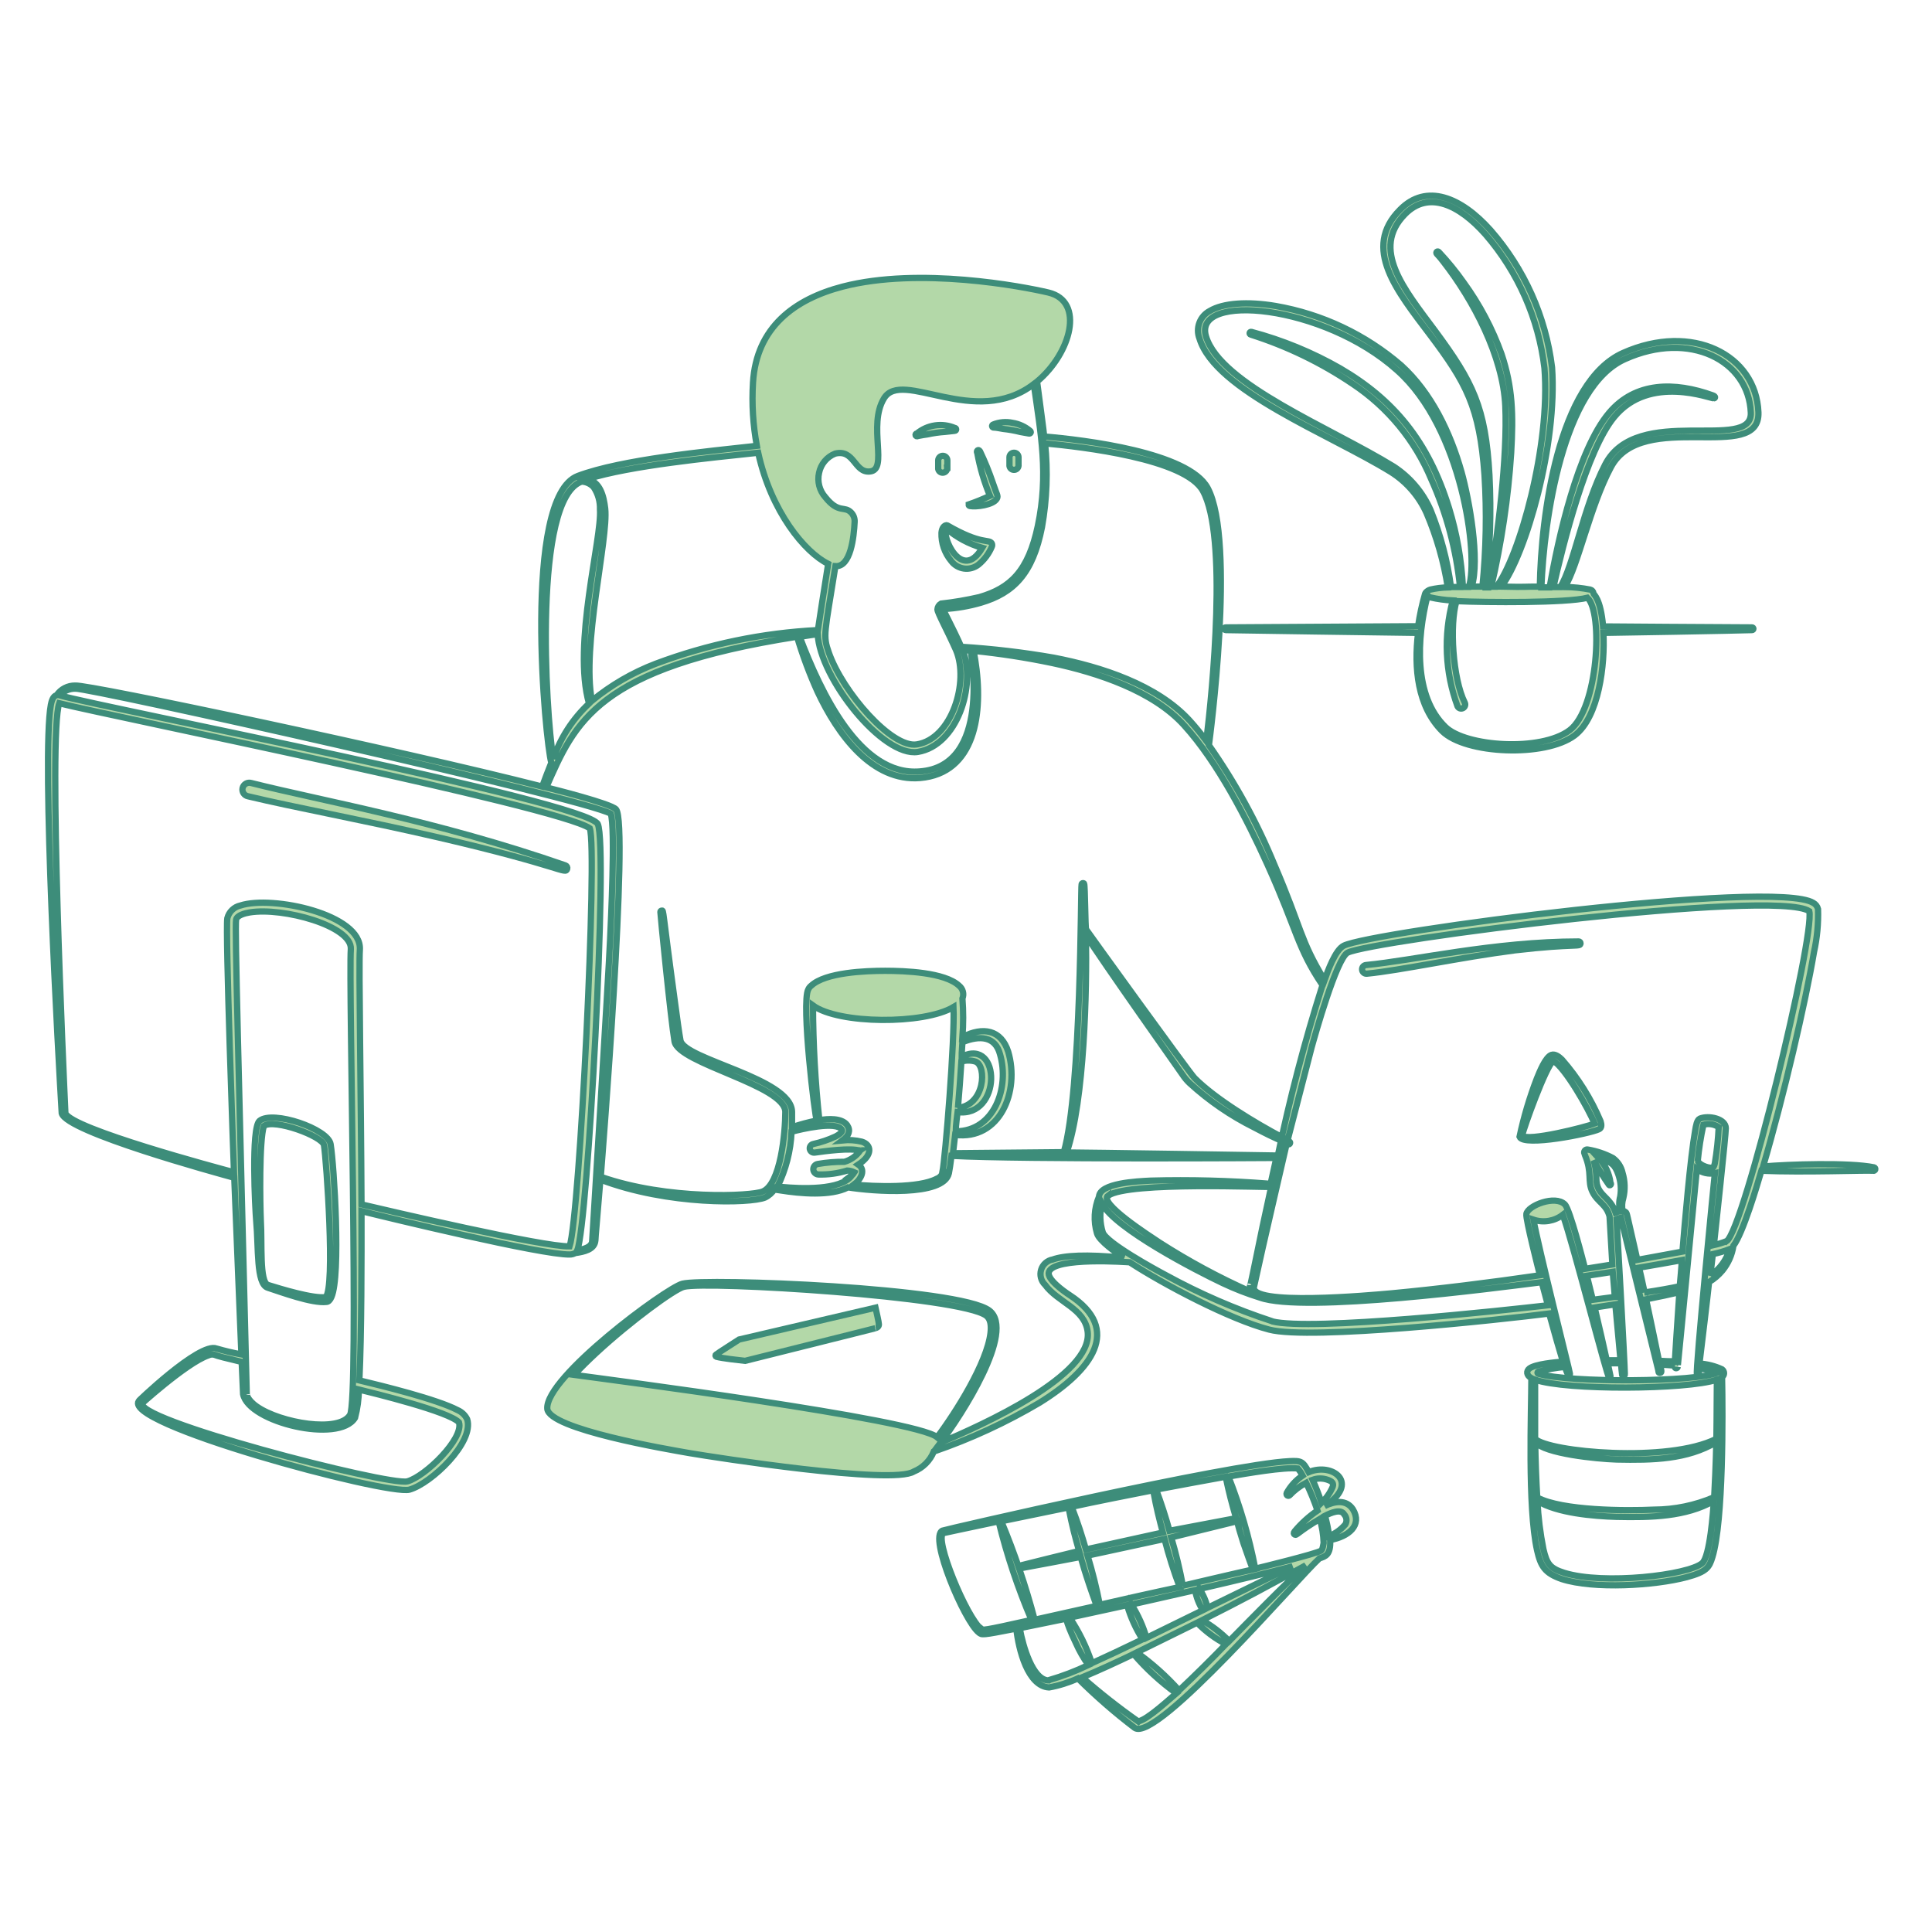 <svg width="154" height="154" viewBox="0 0 154 154" fill="none" xmlns="http://www.w3.org/2000/svg">
<path d="M110.866 37.622C112.111 38.406 113.097 39.539 113.702 40.88C114.515 42.782 115.086 44.777 115.404 46.821C114.934 46.833 114.467 46.892 114.009 46.997C113.955 46.997 113.649 47.158 113.595 47.327C113.35 48.176 113.163 49.042 113.036 49.917L97.705 50.01C97.528 50.01 97.551 50.217 97.705 50.224C97.705 50.224 111.702 50.439 113.036 50.446C112.698 53.237 112.982 56.303 114.96 58.281C116.822 60.12 123.154 60.381 125.507 58.626C127.462 57.161 127.945 52.93 127.807 50.446C128.267 50.446 138.631 50.263 139.658 50.224C139.686 50.224 139.714 50.213 139.734 50.193C139.754 50.173 139.765 50.145 139.765 50.117C139.765 50.088 139.754 50.061 139.734 50.041C139.714 50.021 139.686 50.01 139.658 50.01C137.91 50.01 127.784 49.933 127.784 49.933C127.577 47.633 127.017 47.403 127.017 47.296C127.011 47.225 126.983 47.158 126.936 47.104C126.889 47.05 126.826 47.013 126.757 46.997C126.09 46.867 125.413 46.797 124.733 46.79C125.806 45.065 126.726 40.374 128.413 37.231C130.912 32.547 140.317 37.009 140.164 32.869C139.98 28.27 134.875 25.687 129.394 28.125C124.189 30.424 122.832 41.156 122.74 46.759C121.169 46.759 121.928 46.805 119.674 46.759C121.644 44.138 124.151 35.399 123.714 29.29C123.213 25.235 121.507 21.424 118.815 18.351C116.454 15.706 113.687 14.587 111.602 16.711C108.536 19.777 111.357 23.203 113.978 26.676C116.861 30.509 117.941 32.417 118.332 37.875C118.516 40.836 118.459 43.807 118.164 46.759H117.313C117.972 44.605 117.121 39.86 116.5 37.63C115.611 34.479 114.093 31.306 111.686 29.121C108.843 26.666 105.385 25.031 101.683 24.391C99.422 24.008 97.49 24.154 96.44 24.782C96.054 24.983 95.755 25.32 95.603 25.727C95.45 26.135 95.453 26.585 95.612 26.99C96.884 31.152 105.884 34.556 110.866 37.622ZM129.547 28.615C134.675 26.315 139.397 28.73 139.558 32.9C139.681 36.097 130.459 32.134 127.945 37.032C126.197 40.42 125.423 45.157 124.365 46.798H123.821C124.587 43.417 126.466 35.897 128.673 33.237C131.494 29.796 136.408 31.804 136.622 31.75C136.707 31.75 136.791 31.612 136.538 31.52C133.472 30.409 130.352 30.432 128.267 32.9C125.76 35.859 124.181 42.988 123.522 46.821H122.863C123.07 41.455 124.572 30.8 129.547 28.615ZM118.723 37.867C118.417 32.456 117.42 30.47 114.392 26.369C111.909 23.035 109.249 19.853 111.993 17.071C113.863 15.17 116.301 16.304 118.417 18.696C121.007 21.695 122.641 25.4 123.108 29.336C123.606 35.545 121.077 44.46 119.275 46.767H118.869C119.689 43.257 120.22 39.686 120.456 36.089C120.632 33.023 120.578 30.892 119.689 28.224C118.959 26.193 117.944 24.276 116.677 22.529C116.072 21.667 115.406 20.85 114.684 20.083C114.665 20.061 114.639 20.047 114.61 20.044C114.581 20.041 114.553 20.05 114.53 20.068C114.508 20.086 114.494 20.113 114.491 20.142C114.488 20.17 114.497 20.199 114.515 20.221C114.707 20.422 114.886 20.634 115.052 20.858C117.443 23.924 119.804 28.401 119.988 32.356C120.172 36.311 119.383 42.911 118.654 46.821H118.44C118.778 43.849 118.873 40.855 118.723 37.867ZM126.535 47.648C127.799 48.806 127.401 56.495 125.109 58.212C122.817 59.929 116.845 59.522 115.22 57.951C112.66 55.49 112.921 50.883 113.794 47.465C113.849 47.536 113.924 47.59 114.009 47.618C114.598 47.754 115.199 47.836 115.803 47.863C115.052 50.645 115.184 53.591 116.178 56.295C116.215 56.373 116.281 56.432 116.361 56.461C116.442 56.489 116.53 56.485 116.608 56.449C116.685 56.412 116.744 56.346 116.773 56.266C116.802 56.185 116.798 56.096 116.761 56.019C115.795 54.088 115.535 49.795 116.094 47.917C118.486 48.024 124.886 48.07 126.535 47.648ZM111.357 29.512C116.554 34.111 117.888 44.299 117.083 46.782H116.608C116.499 44.652 116.128 42.544 115.504 40.504C113.848 35.138 111.073 31.842 106.819 29.359C104.596 28.087 102.218 27.111 99.744 26.453C99.715 26.446 99.685 26.451 99.66 26.466C99.635 26.481 99.617 26.505 99.609 26.534C99.602 26.562 99.607 26.593 99.622 26.618C99.637 26.643 99.662 26.661 99.69 26.668C102.579 27.584 105.32 28.911 107.831 30.608C110.614 32.461 112.788 35.096 114.078 38.182C115.302 40.909 116.079 43.816 116.378 46.79H115.657C115.374 44.686 114.828 42.626 114.032 40.658C113.41 39.242 112.39 38.038 111.096 37.193C106.029 34.073 97.298 30.654 96.133 26.821C95.052 23.303 105.47 24.238 111.357 29.512ZM45.073 68.982C34.863 65.433 25.71 63.846 20.015 62.412C19.944 62.392 19.87 62.387 19.798 62.397C19.725 62.406 19.655 62.43 19.592 62.467C19.529 62.504 19.474 62.553 19.43 62.612C19.387 62.671 19.355 62.738 19.338 62.81C19.321 62.881 19.319 62.955 19.331 63.027C19.343 63.099 19.37 63.168 19.409 63.23C19.449 63.292 19.5 63.345 19.561 63.386C19.622 63.427 19.69 63.456 19.762 63.47C23.426 64.352 28.96 65.364 34.947 66.751C44.836 69.051 45.05 69.733 45.211 69.258C45.228 69.203 45.224 69.143 45.198 69.092C45.172 69.04 45.127 69.001 45.073 68.982ZM125.983 75.183C125.983 75.165 125.979 75.147 125.972 75.13C125.965 75.114 125.955 75.098 125.942 75.085C125.929 75.073 125.914 75.062 125.897 75.055C125.881 75.049 125.863 75.045 125.845 75.045C119.122 75.045 112.583 76.578 108.881 76.923C108.836 76.927 108.792 76.94 108.752 76.961C108.712 76.982 108.677 77.011 108.648 77.046C108.619 77.081 108.598 77.121 108.585 77.165C108.573 77.208 108.569 77.254 108.574 77.299C108.578 77.344 108.591 77.388 108.612 77.429C108.633 77.469 108.662 77.505 108.697 77.534C108.732 77.563 108.772 77.585 108.815 77.599C108.859 77.612 108.905 77.617 108.95 77.613C111.663 77.345 116.362 76.317 120.762 75.75C125.645 75.183 125.99 75.528 125.983 75.183ZM102.825 91.135C102.832 91.122 102.836 91.109 102.837 91.094C102.838 91.08 102.837 91.066 102.833 91.052C102.828 91.039 102.821 91.026 102.812 91.016C102.803 91.005 102.792 90.996 102.779 90.989L102.587 90.89L102.541 91.12C102.672 91.181 102.771 91.281 102.825 91.135Z" fill="#B3D8A8" stroke="#3D8D7A" stroke-width="0.5"/>
<path d="M149.385 93.051C147.415 92.645 142.548 92.806 140.539 92.982C142.195 87.325 143.905 79.951 144.594 75.888C144.844 74.764 144.952 73.613 144.916 72.462C144.891 72.358 144.845 72.261 144.78 72.177C144.716 72.092 144.634 72.022 144.541 71.971C141.475 70.047 109.348 74.271 107.11 75.382C106.443 75.712 105.845 77.375 105.577 78.126C103.592 74.861 103.799 74.087 101.583 68.928C100.203 65.568 98.452 62.372 96.363 59.4C96.417 58.993 98.54 43.133 96.263 38.895C94.73 36.058 86.429 35.062 83.232 34.793C83.232 34.625 82.834 31.727 82.665 30.416C85.363 28.163 86.498 24.016 83.569 23.318C81.492 22.828 73.29 21.264 67.181 22.843C63.348 23.839 60.282 26.078 60.021 30.508C59.918 32.191 60.021 33.88 60.328 35.537C56.364 35.974 49.542 36.626 46.062 37.936C41.586 39.623 43.471 59.208 43.946 60.795C43.686 61.439 43.441 62.09 43.218 62.696C32.065 59.852 7.098 54.547 5.987 54.647C5.697 54.644 5.411 54.712 5.155 54.845C4.898 54.979 4.678 55.174 4.515 55.414C4.216 55.483 4.109 55.904 4.055 56.18C3.289 60.258 4.676 84.612 4.921 88.743C5.328 90.23 17.14 93.457 18.673 93.879C18.75 95.895 19.156 105.906 19.241 107.961C18.574 107.839 17.913 107.683 17.263 107.493C15.898 106.933 10.671 112.023 11.13 111.602C9.13 113.38 30.9 119.229 32.64 118.738C34.38 118.248 37.822 114.959 37.239 113.127C37.078 112.801 36.806 112.543 36.473 112.399C34.825 111.533 30.463 110.467 28.646 110.03C28.822 106.32 28.822 100.234 28.815 96.539C30.969 97.076 43.195 100.034 45.403 99.996C45.561 99.998 45.717 99.959 45.855 99.881C46.56 99.781 47.388 99.605 47.457 98.885C47.457 98.67 47.633 96.8 47.856 94.025C53.26 96.087 59.814 95.933 60.979 95.458C61.293 95.307 61.559 95.07 61.746 94.776C61.799 94.845 61.822 94.83 62.229 94.891C63.762 95.136 66.215 95.366 67.594 94.646C69.549 94.96 75.214 95.412 75.636 93.519C75.689 93.266 75.766 92.752 75.843 92.131C81.515 92.438 101.66 92.3 101.737 92.3L101.269 94.408C101.257 94.391 101.241 94.377 101.222 94.367C101.204 94.358 101.183 94.353 101.162 94.354C101.162 94.308 101.162 94.293 101.162 94.354C98.023 94.107 94.873 94.025 91.725 94.109C90.606 94.163 87.655 94.301 87.601 95.389C87.21 96.314 87.153 97.347 87.441 98.31C87.609 98.915 89.035 99.897 89.564 100.257C86.567 99.958 84.819 100.073 83.914 100.395C83.699 100.432 83.499 100.529 83.335 100.673C83.171 100.818 83.051 101.005 82.988 101.214C82.924 101.423 82.92 101.646 82.975 101.857C83.03 102.068 83.143 102.26 83.301 102.411C84.328 103.821 86.467 104.297 86.697 106.144C87.134 109.647 78.227 113.61 74.976 114.998C76.609 112.851 80.986 106.098 78.863 104.465C76.502 102.648 56.257 101.851 54.395 102.326C53.084 102.664 43.448 109.785 43.624 112.292C43.747 113.924 53.229 115.526 54.992 115.833C56.978 116.17 71.144 118.378 72.838 117.297C73.197 117.152 73.523 116.936 73.797 116.662C74.071 116.388 74.287 116.062 74.432 115.703C77.368 114.694 80.193 113.389 82.864 111.809C87.08 109.195 89.441 105.96 85.271 103.239C84.773 102.917 83.408 101.936 83.608 101.384C84.037 100.165 89.962 100.617 90.047 100.617C92.799 102.411 98.065 105.178 101.169 105.983C104.45 106.849 119.781 105.17 123.484 104.703C123.905 106.236 124.312 107.662 124.58 108.536C124.005 108.582 122.364 108.727 121.905 109.087C121.652 109.287 121.659 109.624 122.066 109.854C122.066 112.422 121.751 120.103 122.518 123.568C122.809 124.863 123.146 125.4 124.488 125.867C127.025 126.687 131.9 126.396 134.453 125.714C136.04 125.285 136.247 124.947 136.5 124.104C137.374 121.237 137.328 112.775 137.266 109.77C137.315 109.734 137.355 109.687 137.383 109.634C137.41 109.58 137.425 109.52 137.425 109.459C137.425 109.399 137.41 109.339 137.383 109.285C137.355 109.231 137.315 109.184 137.266 109.149C136.699 108.886 136.088 108.73 135.465 108.689C135.572 107.83 136.147 103.032 136.231 102.188C136.632 101.948 136.99 101.642 137.289 101.284C137.758 100.714 138.063 100.028 138.171 99.299C138.937 98.294 140.041 94.546 140.401 93.32C143.82 93.465 148.833 93.266 149.301 93.32C149.337 93.331 149.375 93.327 149.408 93.31C149.441 93.293 149.466 93.263 149.477 93.228C149.489 93.192 149.485 93.153 149.468 93.12C149.451 93.087 149.421 93.062 149.385 93.051ZM45.771 109.593C46.284 109.026 46.89 108.436 47.534 107.838C50.27 105.308 53.751 102.763 54.51 102.572C56.349 102.097 76.555 103.338 78.61 104.871C78.955 105.132 79.024 105.638 78.955 106.244C78.679 108.651 76.165 112.621 74.7 114.561C73.045 113.135 47.963 109.892 45.771 109.593ZM83.332 35.345C86.26 35.621 94.47 36.564 95.88 39.124C97.873 42.727 96.647 55.015 96.156 59.055C95.727 58.48 95.282 57.936 94.83 57.437C92.231 54.586 87.77 53.152 83.991 52.424C81.563 52.001 79.114 51.712 76.655 51.558C76.579 51.558 76.701 51.673 76.096 50.431C75.191 48.568 75.137 48.599 75.229 48.545C76.234 48.492 77.23 48.322 78.196 48.039C80.787 47.273 82.328 45.74 83.056 42.014C83.451 39.806 83.534 37.553 83.301 35.322L83.332 35.345ZM76.732 51.795C77.215 51.864 77.345 51.857 77.383 51.88C77.383 52.071 79.062 61.078 73.313 61.492C68.56 61.883 65.433 55.214 63.746 50.761C64.36 50.661 64.85 50.592 65.18 50.546C65.341 54.041 70.369 60.381 73.16 59.936C76.295 59.423 77.836 54.655 76.732 51.795ZM65.287 37.691C65.356 37.349 65.509 37.03 65.733 36.762C65.956 36.494 66.243 36.286 66.567 36.158C68.1 35.782 68.1 37.691 69.319 37.584C70.852 37.484 69.143 33.927 70.461 31.758C71.895 29.366 77.705 34.203 82.404 30.616C82.972 34.655 83.592 37.798 82.726 41.922C81.96 45.54 80.534 46.874 78.073 47.595C77.062 47.828 76.038 48.002 75.007 48.116C74.925 48.163 74.856 48.229 74.806 48.309C74.756 48.39 74.728 48.482 74.723 48.576C74.723 48.844 75.49 50.216 76.203 51.819C77.268 54.333 75.881 58.901 73.075 59.338C71.082 59.653 67.181 55.184 66.069 52.026C65.579 50.63 65.724 50.577 66.59 45.127C67.809 45.211 68.062 42.827 68.123 41.593C68.136 41.331 68.045 41.075 67.87 40.88C67.319 40.274 66.866 40.98 65.793 39.638C65.559 39.378 65.391 39.065 65.303 38.726C65.215 38.387 65.209 38.032 65.287 37.691ZM60.435 36.089C61.462 40.78 64.16 44.038 66.015 44.943C65.678 47.096 65.295 49.496 65.195 50.224C60.772 50.446 56.41 51.351 52.264 52.907C50.422 53.612 48.706 54.608 47.181 55.858C46.338 51.489 48.507 42.95 48.239 40.527C48.117 39.5 47.825 38.411 46.821 38.189C50.255 37.108 56.617 36.495 60.435 36.089ZM46.361 38.389C46.544 38.395 46.724 38.438 46.89 38.516C47.056 38.593 47.205 38.704 47.327 38.841C47.672 39.362 47.847 39.979 47.825 40.604C47.994 42.904 45.61 51.382 46.951 56.081C45.659 57.292 44.681 58.799 44.1 60.473C43.486 56.74 42.467 39.745 46.361 38.389ZM18.819 73.313C18.88 72.952 19.54 72.791 19.9 72.73C22.56 72.293 28.087 73.811 27.964 75.658C27.78 78.395 28.623 111.556 27.902 112.775C27.044 114.239 22.353 113.426 20.482 112.123C19.631 111.533 19.647 111.027 19.67 111.126C19.018 85.025 18.712 73.91 18.819 73.313ZM36.587 113.38C36.978 114.683 33.905 117.68 32.479 118.079C31.053 118.478 10.034 113.035 11.406 111.793C10.77 112.368 14.825 108.635 16.611 108.037C16.754 107.966 16.916 107.947 17.071 107.984C17.278 108.076 18.091 108.283 19.264 108.559C19.332 110.176 19.378 111.134 19.378 111.134C19.831 113.388 27.044 115.09 28.301 113.012C28.494 112.276 28.597 111.519 28.608 110.759C29.781 111.05 35.798 112.514 36.587 113.38ZM45.403 99.345C43.387 99.421 30.838 96.478 28.815 96.002C28.776 87.019 28.592 76.946 28.684 75.704C28.868 72.883 21.694 71.35 19.164 72.178C18.913 72.233 18.683 72.357 18.499 72.536C18.314 72.714 18.184 72.941 18.121 73.19C17.953 74.209 18.612 92.354 18.65 93.442C17.401 93.105 5.696 89.985 5.213 88.736C5.082 85.915 3.833 58.641 4.722 56.057C8.892 57.1 44.506 64.283 47.013 66.023C47.641 67.747 46.208 96.907 45.403 99.345ZM47.204 98.892C47.204 99.406 46.522 99.582 46.016 99.659C46.844 97.674 48.492 67.464 47.649 65.685C46.806 63.907 8.348 56.433 4.753 55.429C4.913 55.256 5.107 55.119 5.324 55.026C5.541 54.934 5.774 54.888 6.01 54.892C7.075 54.816 46.399 63.6 48.684 64.858C49.067 65.961 48.684 73.65 48.63 74.915C48.492 77.966 47.235 98.478 47.204 98.892ZM67.901 93.703C67.004 94.899 63.823 94.753 62.328 94.615H61.96C62.642 93.244 63.029 91.745 63.095 90.215C63.861 90 66.667 89.349 67.096 90.039C67.227 90.238 66.813 90.476 66.598 90.591C66.031 90.854 65.437 91.054 64.827 91.189C64.737 91.206 64.657 91.258 64.605 91.335C64.553 91.411 64.534 91.504 64.551 91.595C64.569 91.685 64.621 91.765 64.697 91.817C64.773 91.869 64.867 91.888 64.958 91.871C65.724 91.763 67.817 91.472 68.56 91.725C68.254 92.15 67.814 92.461 67.311 92.607C66.594 92.602 65.878 92.661 65.172 92.783C65.07 92.802 64.979 92.858 64.916 92.94C64.853 93.022 64.822 93.125 64.83 93.228C64.838 93.331 64.883 93.428 64.957 93.5C65.032 93.572 65.13 93.614 65.234 93.618C66.012 93.641 66.789 93.535 67.533 93.304C67.727 93.312 67.917 93.359 68.093 93.442C68.044 93.545 67.97 93.635 67.878 93.703H67.901ZM75.153 93.434C75.12 93.554 75.059 93.664 74.975 93.754C74.891 93.845 74.786 93.914 74.67 93.956C73.252 94.722 69.672 94.584 68.077 94.423C68.668 93.971 69.013 93.235 68.415 92.829C69.595 92.062 69.472 91.242 68.698 91.004C68.197 90.883 67.679 90.847 67.165 90.897C67.648 90.537 67.825 90.131 67.533 89.694C67.112 89.096 66 89.172 65.31 89.287C64.982 86.253 64.813 83.203 64.804 80.15C66.851 81.637 73.635 81.683 76.004 80.273C76.118 82.848 75.344 92.315 75.122 93.434H75.153ZM68.576 91.694C68.576 91.694 68.553 91.71 68.553 91.694H68.576ZM85.026 91.863C86.444 87.716 86.643 78.931 86.559 74.539C87.747 76.448 94.224 85.6 94.27 85.677C94.428 85.918 94.613 86.139 94.822 86.336C96.367 87.748 98.101 88.937 99.974 89.87C101.974 90.928 102.135 90.874 102.12 90.959L101.852 92.108C101.721 92.101 86.199 91.863 85.003 91.863H85.026ZM88.33 95.305C89.978 94.155 101.185 94.676 101.307 94.6V94.684C100.234 99.82 99.82 101.675 99.69 102.349C99.759 102.051 100.181 100.05 100.663 97.835C101.001 96.209 101.43 94.278 101.867 92.231C102.066 91.296 102.197 90.698 102.204 90.652C100.104 89.54 96.9 87.624 95.221 85.93C94.799 85.501 86.651 74.209 86.574 74.079C86.498 73.949 86.498 70.584 86.413 70.43C86.397 70.413 86.376 70.401 86.353 70.396C86.33 70.391 86.306 70.393 86.284 70.402C86.262 70.412 86.244 70.427 86.231 70.448C86.219 70.468 86.213 70.491 86.214 70.515C86.137 70.515 86.214 86.903 84.796 91.84L75.965 91.924C76.019 91.495 76.073 90.997 76.134 90.46C79.691 90.912 81.308 87.011 80.365 83.83C79.806 82.082 78.365 81.814 76.716 82.657C76.793 81.636 76.793 80.611 76.716 79.591C76.787 79.414 76.8 79.22 76.751 79.036C76.703 78.853 76.597 78.689 76.448 78.571C75.306 77.498 72.109 77.383 70.553 77.383C68.997 77.383 65.793 77.506 64.659 78.571C64.559 78.648 64.48 78.748 64.429 78.862C63.846 79.912 64.965 89.119 65.103 89.318C64.436 89.451 63.778 89.628 63.133 89.847V88.621C63.087 85.945 54.532 84.458 54.241 82.933C54.142 82.412 53.981 81.246 53.797 79.867C52.762 72.293 52.915 72.584 52.746 72.584C52.718 72.584 52.691 72.596 52.67 72.616C52.65 72.636 52.639 72.663 52.639 72.692C52.639 72.899 53.467 81.239 53.766 83.009C54.065 84.78 62.558 86.497 62.597 88.621C62.597 90.276 62.229 94.385 60.795 94.975C59.929 95.343 53.229 95.68 47.886 93.802C48.002 92.315 50.133 65.693 49.105 64.513C48.714 64.06 44.123 62.91 43.54 62.765C45.84 57.552 47.541 53.26 63.532 50.753C63.976 52.241 64.519 53.699 65.157 55.115C66.782 58.587 69.534 62.336 73.344 62.014C77.721 61.638 78.426 56.893 77.728 52.562C77.682 52.255 77.636 52.056 77.598 51.88C79.701 52.09 81.792 52.413 83.861 52.846C87.471 53.612 91.909 55.069 94.385 57.813C97.061 60.757 99.399 65.302 101.039 68.936C103.4 74.163 103.385 75.513 105.416 78.525C103.988 83.032 102.79 87.609 101.829 92.239C101.522 93.672 101.062 95.857 100.625 97.842C99.989 100.908 99.606 102.848 99.644 102.441C99.575 102.855 99.644 102.84 99.644 102.94C97.145 101.825 94.734 100.523 92.431 99.046C91.626 98.509 87.517 95.88 88.33 95.29V95.305ZM76.655 84.221C76.655 83.822 76.701 83.454 76.716 83.071C78.104 82.511 79.338 82.596 79.714 84.044C80.48 86.674 79.269 90.177 76.18 90.177C76.18 89.809 76.31 88.758 76.326 88.644C79.852 89.119 79.829 82.665 76.655 84.221ZM76.356 88.314C76.463 87.103 76.555 85.823 76.632 84.619C76.999 84.506 77.392 84.506 77.759 84.619C78.671 84.949 78.525 88.115 76.318 88.314H76.356ZM101.43 105.324C98.48 104.359 95.627 103.122 92.906 101.629C92.139 101.223 88.169 99.061 87.9 98.225C87.669 97.479 87.645 96.684 87.831 95.926C88.859 97.927 95.374 101.292 97.467 102.28C98.425 102.733 99.414 103.117 100.426 103.43C103.967 104.695 119.16 102.664 122.893 102.204C122.939 102.365 123.261 103.599 123.384 104.044C120.134 104.419 104.481 106.129 101.392 105.324H101.43ZM135.679 124.602C134.56 125.553 127.845 126.35 124.679 125.369C123.53 125.009 123.3 124.641 123.024 123.476C122.772 122.211 122.613 120.93 122.548 119.643C124.12 120.609 127.002 120.854 128.849 120.908C131.632 120.969 134.369 120.908 136.607 119.643C136.561 120.455 136.3 124.073 135.679 124.602ZM136.63 119.344C135.118 119.991 133.491 120.327 131.847 120.333C129.654 120.44 124.518 120.425 122.533 119.367C122.449 117.926 122.395 116.385 122.372 114.952C123.139 115.871 127.224 116.285 128.857 116.339C131.77 116.4 134.476 116.339 136.806 114.959C136.806 114.883 136.783 116.699 136.638 119.344H136.63ZM136.806 114.691C132.974 116.623 123.461 115.749 122.364 114.691V109.977C124.802 110.843 134.438 110.782 136.852 109.977C136.837 110.858 136.845 112.652 136.814 114.691H136.806ZM135.273 109.532C135.301 109.54 135.33 109.537 135.355 109.524C135.381 109.511 135.401 109.49 135.411 109.463C135.411 109.463 135.411 109.325 135.457 109.08C135.951 109.148 136.438 109.258 136.914 109.409C135.235 110.176 125.132 110.245 122.61 109.501C122.593 109.496 122.578 109.485 122.567 109.471C122.556 109.456 122.551 109.439 122.551 109.421C122.551 109.403 122.556 109.385 122.567 109.371C122.578 109.356 122.593 109.346 122.61 109.34C123.312 109.149 124.031 109.021 124.756 108.957C124.807 109.17 124.884 109.376 124.986 109.57C125.047 109.632 125.147 109.639 125.139 109.486C125.132 109.333 122.617 99.406 122.234 97.221C122.626 97.352 123.044 97.385 123.452 97.317C123.859 97.248 124.244 97.082 124.572 96.83C125.415 99.191 128.106 109.816 128.267 109.816C128.296 109.814 128.323 109.801 128.343 109.779C128.363 109.758 128.374 109.73 128.374 109.701L128.152 108.666H129.21C129.21 108.811 129.294 109.555 129.302 109.609C129.309 109.662 129.532 109.793 129.516 109.509C129.516 108.819 128.872 97.39 128.857 97.183C128.967 97.13 129.083 97.089 129.202 97.06C129.286 97.474 131.985 108.405 132.192 109.256C132.192 109.333 132.192 109.463 132.337 109.432C132.483 109.402 132.422 109.264 132.337 108.765L133.51 108.85V108.98C133.51 109.103 133.702 109.072 133.725 108.98C133.725 109.064 135.151 94.354 135.258 93.181C135.46 93.335 135.692 93.443 135.939 93.5C136.186 93.557 136.443 93.561 136.691 93.511C136.676 93.626 135.105 109.478 135.266 109.532H135.273ZM128.374 94.293C128.283 93.556 127.961 92.866 127.454 92.323C128.505 92.637 128.727 92.867 128.987 93.588C129.195 94.162 129.25 94.78 129.148 95.382C129.045 95.76 129.045 96.16 129.148 96.539C129.023 96.568 128.9 96.606 128.781 96.654C128.305 95.297 127.247 95.312 127.247 93.948C127.246 93.455 127.174 92.964 127.033 92.492C127.404 93.164 127.811 93.817 128.252 94.446C128.328 94.546 128.474 94.4 128.382 94.293H128.374ZM128.758 103.967C128.796 104.343 129.095 107.6 129.171 108.428H128.075C127.845 107.393 127.5 105.86 127.109 104.22L128.758 103.967ZM128.712 103.377L126.964 103.607C126.81 102.97 126.649 102.326 126.489 101.69C127.194 101.591 127.884 101.483 128.551 101.376C128.581 101.706 128.689 103.039 128.719 103.377H128.712ZM131.095 103.024C130.973 102.441 130.674 101.123 130.651 101.046C131.318 100.931 133.587 100.54 134.054 100.448C134.054 100.778 133.924 102.173 133.893 102.526C133.15 102.687 132.199 102.855 131.08 103.024H131.095ZM133.863 103.024C133.725 105.009 133.51 108.329 133.502 108.513C133.104 108.513 132.682 108.497 132.238 108.467C132.054 107.539 131.264 103.821 131.21 103.568C132.245 103.361 133.135 103.177 133.87 103.001L133.863 103.024ZM135.327 92.545C135.42 91.574 135.571 90.609 135.779 89.655C135.984 89.594 136.199 89.579 136.41 89.613C136.621 89.646 136.822 89.726 136.998 89.847C136.952 90.81 136.85 91.77 136.691 92.722C136.622 92.99 136.607 93.059 136.431 93.082C136.086 93.105 135.388 92.814 135.335 92.522L135.327 92.545ZM136.331 101.683C136.4 101.115 136.469 100.54 136.53 99.966C136.984 99.87 137.43 99.74 137.864 99.575C137.622 100.43 137.081 101.17 136.339 101.66L136.331 101.683ZM137.611 98.938C137.288 99.067 136.954 99.17 136.615 99.245C136.753 97.957 137.565 90.46 137.565 89.931C137.565 89.165 136.201 88.881 135.495 89.165C135.258 89.272 135.189 89.724 135.12 90.123C134.737 92.262 134.284 97.597 134.108 99.766L130.513 100.425C129.616 96.516 129.693 96.731 129.593 96.631C129.524 96.566 129.435 96.528 129.34 96.524C129.269 96.182 129.288 95.829 129.394 95.496C129.552 94.834 129.531 94.14 129.332 93.488C129.23 93.014 128.957 92.594 128.566 92.308C127.942 91.977 127.269 91.749 126.573 91.633C126.536 91.623 126.498 91.622 126.461 91.63C126.424 91.638 126.389 91.655 126.36 91.679C126.331 91.703 126.308 91.733 126.293 91.768C126.278 91.803 126.271 91.841 126.274 91.878C126.29 91.944 126.311 92.007 126.335 92.07C126.933 93.496 126.519 94.147 126.933 94.998C127.347 95.849 128.045 95.979 128.298 96.961C128.298 97.037 128.512 100.579 128.52 100.793L126.351 101.138C126.197 100.556 125.147 96.409 124.733 96.002C123.967 95.236 121.774 96.094 121.667 96.769C121.598 97.152 122.648 101.261 122.748 101.652C118.8 102.227 114.615 102.748 110.912 103.093C109.295 103.239 99.414 104.143 99.966 102.526C100.732 98.984 102.266 92.484 102.572 91.12V91.012C102.572 90.897 102.626 90.782 102.572 91.12C102.572 91.004 102.618 90.936 102.633 90.897L104.55 83.485C104.803 82.573 106.543 76.371 107.424 75.934C109.379 74.968 141.505 70.814 144.219 72.63C144.679 74.6 139.029 98.003 137.619 98.946L137.611 98.938Z" fill="#B3D8A8"/>
<path d="M101.162 94.354C101.183 94.353 101.204 94.358 101.222 94.367C101.241 94.377 101.257 94.391 101.269 94.408L101.737 92.3C101.66 92.3 81.515 92.438 75.843 92.131C75.766 92.752 75.689 93.266 75.636 93.519C75.214 95.412 69.549 94.96 67.594 94.646C66.215 95.366 63.762 95.136 62.229 94.891C61.822 94.83 61.799 94.845 61.746 94.776C61.559 95.07 61.293 95.307 60.979 95.458C59.814 95.933 53.26 96.087 47.856 94.025C47.633 96.8 47.457 98.67 47.457 98.885C47.388 99.605 46.56 99.781 45.855 99.881C45.717 99.959 45.561 99.998 45.403 99.996C43.195 100.034 30.969 97.076 28.815 96.539C28.822 100.234 28.822 106.32 28.646 110.03C30.463 110.467 34.825 111.533 36.473 112.399C36.806 112.543 37.078 112.801 37.239 113.127C37.822 114.959 34.38 118.248 32.64 118.738C30.9 119.229 9.13 113.38 11.13 111.602C10.671 112.023 15.898 106.933 17.263 107.493C17.913 107.683 18.574 107.839 19.241 107.961C19.156 105.906 18.75 95.895 18.673 93.879C17.14 93.457 5.328 90.23 4.921 88.743C4.676 84.612 3.289 60.258 4.055 56.18C4.109 55.904 4.216 55.483 4.515 55.414C4.678 55.174 4.898 54.979 5.155 54.845C5.411 54.712 5.697 54.644 5.987 54.647C7.098 54.547 32.065 59.852 43.218 62.696C43.441 62.09 43.686 61.439 43.946 60.795C43.471 59.208 41.586 39.623 46.062 37.936C49.542 36.626 56.364 35.974 60.328 35.537C60.021 33.88 59.918 32.191 60.021 30.508C60.282 26.078 63.348 23.839 67.181 22.843C73.29 21.264 81.492 22.828 83.569 23.318C86.498 24.016 85.363 28.163 82.665 30.416C82.834 31.727 83.232 34.625 83.232 34.793C86.429 35.062 94.73 36.058 96.263 38.895C98.54 43.133 96.417 58.993 96.363 59.4C98.452 62.372 100.203 65.568 101.583 68.928C103.799 74.087 103.592 74.861 105.577 78.126C105.845 77.375 106.443 75.712 107.11 75.382C109.348 74.271 141.475 70.047 144.541 71.971C144.634 72.022 144.716 72.092 144.78 72.177C144.845 72.261 144.891 72.358 144.916 72.462C144.952 73.613 144.844 74.764 144.594 75.888C143.905 79.951 142.195 87.325 140.539 92.982C142.548 92.806 147.415 92.645 149.385 93.051C149.421 93.062 149.451 93.087 149.468 93.12C149.485 93.153 149.489 93.192 149.477 93.228C149.466 93.263 149.441 93.293 149.408 93.31C149.375 93.327 149.337 93.331 149.301 93.32C148.833 93.266 143.82 93.465 140.401 93.32C140.041 94.546 138.937 98.294 138.171 99.299C138.063 100.028 137.758 100.714 137.289 101.284C136.99 101.642 136.632 101.948 136.231 102.188C136.147 103.032 135.572 107.83 135.465 108.689C136.088 108.73 136.699 108.886 137.266 109.149C137.315 109.184 137.355 109.231 137.383 109.285C137.41 109.339 137.425 109.399 137.425 109.459C137.425 109.52 137.41 109.58 137.383 109.634C137.355 109.687 137.315 109.734 137.266 109.77C137.328 112.775 137.374 121.237 136.5 124.104C136.247 124.947 136.04 125.285 134.453 125.714C131.9 126.396 127.025 126.687 124.488 125.867C123.146 125.4 122.809 124.863 122.518 123.568C121.751 120.103 122.066 112.422 122.066 109.854C121.659 109.624 121.652 109.287 121.905 109.087C122.364 108.727 124.005 108.582 124.58 108.536C124.312 107.662 123.905 106.236 123.484 104.703C119.781 105.17 104.45 106.849 101.169 105.983C98.065 105.178 92.799 102.411 90.047 100.617C89.962 100.617 84.037 100.165 83.608 101.384C83.408 101.936 84.773 102.917 85.271 103.239C89.441 105.96 87.08 109.195 82.864 111.809C80.193 113.389 77.368 114.694 74.432 115.703C74.287 116.062 74.071 116.388 73.797 116.662C73.523 116.936 73.197 117.152 72.838 117.297C71.144 118.378 56.978 116.17 54.992 115.833C53.229 115.526 43.747 113.924 43.624 112.292C43.448 109.785 53.084 102.664 54.395 102.326C56.257 101.851 76.502 102.648 78.863 104.465C80.986 106.098 76.609 112.851 74.976 114.998C78.227 113.61 87.134 109.647 86.697 106.144C86.467 104.297 84.328 103.821 83.301 102.411C83.143 102.26 83.03 102.068 82.975 101.857C82.92 101.646 82.924 101.423 82.988 101.214C83.051 101.005 83.171 100.818 83.335 100.673C83.499 100.529 83.699 100.432 83.914 100.395C84.819 100.073 86.567 99.958 89.564 100.257C89.035 99.897 87.609 98.915 87.441 98.31C87.153 97.347 87.21 96.314 87.601 95.389C87.655 94.301 90.606 94.163 91.725 94.109C94.873 94.025 98.023 94.107 101.162 94.354ZM101.162 94.354C101.162 94.293 101.162 94.308 101.162 94.354ZM102.572 91.12C102.266 92.484 100.732 98.984 99.966 102.526C99.414 104.143 109.295 103.239 110.912 103.093C114.615 102.748 118.8 102.227 122.748 101.652C122.648 101.261 121.598 97.152 121.667 96.769C121.774 96.094 123.967 95.236 124.733 96.002C125.147 96.409 126.197 100.556 126.351 101.138L128.52 100.793C128.512 100.579 128.298 97.037 128.298 96.961C128.045 95.979 127.347 95.849 126.933 94.998C126.519 94.147 126.933 93.496 126.335 92.07C126.311 92.007 126.29 91.944 126.274 91.878C126.271 91.841 126.278 91.803 126.293 91.768C126.308 91.733 126.331 91.703 126.36 91.679C126.389 91.655 126.424 91.638 126.461 91.63C126.498 91.622 126.536 91.623 126.573 91.633C127.269 91.749 127.942 91.977 128.566 92.308C128.957 92.594 129.23 93.014 129.332 93.488C129.531 94.14 129.552 94.834 129.394 95.496C129.288 95.829 129.269 96.182 129.34 96.524C129.435 96.528 129.524 96.566 129.593 96.631C129.693 96.731 129.616 96.516 130.513 100.425L134.108 99.766C134.284 97.597 134.737 92.262 135.12 90.123C135.189 89.724 135.258 89.272 135.495 89.165C136.201 88.881 137.565 89.165 137.565 89.931C137.565 90.46 136.753 97.957 136.615 99.245C136.954 99.17 137.288 99.067 137.611 98.938L137.619 98.946C139.029 98.003 144.679 74.6 144.219 72.63C141.505 70.814 109.379 74.968 107.424 75.934C106.543 76.371 104.803 82.573 104.55 83.485L102.633 90.897C102.618 90.936 102.572 91.004 102.572 91.12ZM102.572 91.12V91.012C102.572 90.897 102.626 90.782 102.572 91.12ZM45.771 109.593C46.284 109.026 46.89 108.436 47.534 107.838C50.27 105.308 53.751 102.763 54.51 102.572C56.349 102.097 76.555 103.338 78.61 104.871C78.955 105.132 79.024 105.638 78.955 106.244C78.679 108.651 76.165 112.621 74.7 114.561C73.045 113.135 47.963 109.892 45.771 109.593ZM83.332 35.345C86.26 35.621 94.47 36.564 95.88 39.124C97.873 42.727 96.647 55.015 96.156 59.055C95.727 58.48 95.282 57.936 94.83 57.437C92.231 54.586 87.77 53.152 83.991 52.424C81.563 52.001 79.114 51.712 76.655 51.558C76.579 51.558 76.701 51.673 76.096 50.431C75.191 48.568 75.137 48.599 75.229 48.545C76.234 48.492 77.23 48.322 78.196 48.039C80.787 47.273 82.328 45.74 83.056 42.014C83.451 39.806 83.534 37.553 83.301 35.322L83.332 35.345ZM76.732 51.795C77.215 51.864 77.345 51.857 77.383 51.88C77.383 52.071 79.062 61.078 73.313 61.492C68.56 61.883 65.433 55.214 63.746 50.761C64.36 50.661 64.85 50.592 65.18 50.546C65.341 54.041 70.369 60.381 73.16 59.936C76.295 59.423 77.836 54.655 76.732 51.795ZM65.287 37.691C65.356 37.349 65.509 37.03 65.733 36.762C65.956 36.494 66.243 36.286 66.567 36.158C68.1 35.782 68.1 37.691 69.319 37.584C70.852 37.484 69.143 33.927 70.461 31.758C71.895 29.366 77.705 34.203 82.404 30.616C82.972 34.655 83.592 37.798 82.726 41.922C81.96 45.54 80.534 46.874 78.073 47.595C77.062 47.828 76.038 48.002 75.007 48.116C74.925 48.163 74.856 48.229 74.806 48.309C74.756 48.39 74.728 48.482 74.723 48.576C74.723 48.844 75.49 50.216 76.203 51.819C77.268 54.333 75.881 58.901 73.075 59.338C71.082 59.653 67.181 55.184 66.069 52.026C65.579 50.63 65.724 50.577 66.59 45.127C67.809 45.211 68.062 42.827 68.123 41.593C68.136 41.331 68.045 41.075 67.87 40.88C67.319 40.274 66.866 40.98 65.793 39.638C65.559 39.378 65.391 39.065 65.303 38.726C65.215 38.387 65.209 38.032 65.287 37.691ZM60.435 36.089C61.462 40.78 64.16 44.038 66.015 44.943C65.678 47.096 65.295 49.496 65.195 50.224C60.772 50.446 56.41 51.351 52.264 52.907C50.422 53.612 48.706 54.608 47.181 55.858C46.338 51.489 48.507 42.95 48.239 40.527C48.117 39.5 47.825 38.411 46.821 38.189C50.255 37.108 56.617 36.495 60.435 36.089ZM46.361 38.389C46.544 38.395 46.724 38.438 46.89 38.516C47.056 38.593 47.205 38.704 47.327 38.841C47.672 39.362 47.847 39.979 47.825 40.604C47.994 42.904 45.61 51.382 46.951 56.081C45.659 57.292 44.681 58.799 44.1 60.473C43.486 56.74 42.467 39.745 46.361 38.389ZM18.819 73.313C18.88 72.952 19.54 72.791 19.9 72.73C22.56 72.293 28.087 73.811 27.964 75.658C27.78 78.395 28.623 111.556 27.902 112.775C27.044 114.239 22.353 113.426 20.482 112.123C19.631 111.533 19.647 111.027 19.67 111.126C19.018 85.025 18.712 73.91 18.819 73.313ZM36.587 113.38C36.978 114.683 33.905 117.68 32.479 118.079C31.053 118.478 10.034 113.035 11.406 111.793C10.77 112.368 14.825 108.635 16.611 108.037C16.754 107.966 16.916 107.947 17.071 107.984C17.278 108.076 18.091 108.283 19.264 108.559C19.332 110.176 19.378 111.134 19.378 111.134C19.831 113.388 27.044 115.09 28.301 113.012C28.494 112.276 28.597 111.519 28.608 110.759C29.781 111.05 35.798 112.514 36.587 113.38ZM45.403 99.345C43.387 99.421 30.838 96.478 28.815 96.002C28.776 87.019 28.592 76.946 28.684 75.704C28.868 72.883 21.694 71.35 19.164 72.178C18.913 72.233 18.683 72.357 18.499 72.536C18.314 72.714 18.184 72.941 18.121 73.19C17.953 74.209 18.612 92.354 18.65 93.442C17.401 93.105 5.696 89.985 5.213 88.736C5.082 85.915 3.833 58.641 4.722 56.057C8.892 57.1 44.506 64.283 47.013 66.023C47.641 67.747 46.208 96.907 45.403 99.345ZM47.204 98.892C47.204 99.406 46.522 99.582 46.016 99.659C46.844 97.674 48.492 67.464 47.649 65.685C46.806 63.907 8.348 56.433 4.753 55.429C4.913 55.256 5.107 55.119 5.324 55.026C5.541 54.934 5.774 54.888 6.01 54.892C7.075 54.816 46.399 63.6 48.684 64.858C49.067 65.961 48.684 73.65 48.63 74.915C48.492 77.966 47.235 98.478 47.204 98.892ZM67.901 93.703C67.004 94.899 63.823 94.753 62.328 94.615H61.96C62.642 93.244 63.029 91.745 63.095 90.215C63.861 90 66.667 89.349 67.096 90.039C67.227 90.238 66.813 90.476 66.598 90.591C66.031 90.854 65.437 91.054 64.827 91.189C64.737 91.206 64.657 91.258 64.605 91.335C64.553 91.411 64.534 91.504 64.551 91.595C64.569 91.685 64.621 91.765 64.697 91.817C64.773 91.869 64.867 91.888 64.958 91.871C65.724 91.763 67.817 91.472 68.56 91.725C68.254 92.15 67.814 92.461 67.311 92.607C66.594 92.602 65.878 92.661 65.172 92.783C65.07 92.802 64.979 92.858 64.916 92.94C64.853 93.022 64.822 93.125 64.83 93.228C64.838 93.331 64.883 93.428 64.957 93.5C65.032 93.572 65.13 93.614 65.234 93.618C66.012 93.641 66.789 93.535 67.533 93.304C67.727 93.312 67.917 93.359 68.093 93.442C68.044 93.545 67.97 93.635 67.878 93.703H67.901ZM75.153 93.434C75.12 93.554 75.059 93.664 74.975 93.754C74.891 93.845 74.786 93.914 74.67 93.956C73.252 94.722 69.672 94.584 68.077 94.423C68.668 93.971 69.013 93.235 68.415 92.829C69.595 92.062 69.472 91.242 68.698 91.004C68.197 90.883 67.679 90.847 67.165 90.897C67.648 90.537 67.825 90.131 67.533 89.694C67.112 89.096 66 89.172 65.31 89.287C64.982 86.253 64.813 83.203 64.804 80.15C66.851 81.637 73.635 81.683 76.004 80.273C76.118 82.848 75.344 92.315 75.122 93.434H75.153ZM68.576 91.694C68.576 91.694 68.553 91.71 68.553 91.694H68.576ZM85.026 91.863C86.444 87.716 86.643 78.931 86.559 74.539C87.747 76.448 94.224 85.6 94.27 85.677C94.428 85.918 94.613 86.139 94.822 86.336C96.367 87.748 98.101 88.937 99.974 89.87C101.974 90.928 102.135 90.874 102.12 90.959L101.852 92.108C101.721 92.101 86.199 91.863 85.003 91.863H85.026ZM88.33 95.305C89.978 94.155 101.185 94.676 101.307 94.6V94.684C100.234 99.82 99.82 101.675 99.69 102.349C99.759 102.051 100.181 100.05 100.663 97.835C101.001 96.209 101.43 94.278 101.867 92.231C102.066 91.296 102.197 90.698 102.204 90.652C100.104 89.54 96.9 87.624 95.221 85.93C94.799 85.501 86.651 74.209 86.574 74.079C86.498 73.949 86.498 70.584 86.413 70.43C86.397 70.413 86.376 70.401 86.353 70.396C86.33 70.391 86.306 70.393 86.284 70.402C86.262 70.412 86.244 70.427 86.231 70.448C86.219 70.468 86.213 70.491 86.214 70.515C86.137 70.515 86.214 86.903 84.796 91.84L75.965 91.924C76.019 91.495 76.073 90.997 76.134 90.46C79.691 90.912 81.308 87.011 80.365 83.83C79.806 82.082 78.365 81.814 76.716 82.657C76.793 81.636 76.793 80.611 76.716 79.591C76.787 79.414 76.8 79.22 76.751 79.036C76.703 78.853 76.597 78.689 76.448 78.571C75.306 77.498 72.109 77.383 70.553 77.383C68.997 77.383 65.793 77.506 64.659 78.571C64.559 78.648 64.48 78.748 64.429 78.862C63.846 79.912 64.965 89.119 65.103 89.318C64.436 89.451 63.778 89.628 63.133 89.847V88.621C63.087 85.945 54.532 84.458 54.241 82.933C54.142 82.412 53.981 81.246 53.797 79.867C52.762 72.293 52.915 72.584 52.746 72.584C52.718 72.584 52.691 72.596 52.67 72.616C52.65 72.636 52.639 72.663 52.639 72.692C52.639 72.899 53.467 81.239 53.766 83.009C54.065 84.78 62.558 86.497 62.597 88.621C62.597 90.276 62.229 94.385 60.795 94.975C59.929 95.343 53.229 95.68 47.886 93.802C48.002 92.315 50.133 65.693 49.105 64.513C48.714 64.06 44.123 62.91 43.54 62.765C45.84 57.552 47.541 53.26 63.532 50.753C63.976 52.241 64.519 53.699 65.157 55.115C66.782 58.587 69.534 62.336 73.344 62.014C77.721 61.638 78.426 56.893 77.728 52.562C77.682 52.255 77.636 52.056 77.598 51.88C79.701 52.09 81.792 52.413 83.861 52.846C87.471 53.612 91.909 55.069 94.385 57.813C97.061 60.757 99.399 65.302 101.039 68.936C103.4 74.163 103.385 75.513 105.416 78.525C103.988 83.032 102.79 87.609 101.829 92.239C101.522 93.672 101.062 95.857 100.625 97.842C99.989 100.908 99.606 102.848 99.644 102.441C99.575 102.855 99.644 102.84 99.644 102.94C97.145 101.825 94.734 100.523 92.431 99.046C91.626 98.509 87.517 95.88 88.33 95.29V95.305ZM76.655 84.221C76.655 83.822 76.701 83.454 76.716 83.071C78.104 82.511 79.338 82.596 79.714 84.044C80.48 86.674 79.269 90.177 76.18 90.177C76.18 89.809 76.31 88.758 76.326 88.644C79.852 89.119 79.829 82.665 76.655 84.221ZM76.356 88.314C76.463 87.103 76.555 85.823 76.632 84.619C76.999 84.506 77.392 84.506 77.759 84.619C78.671 84.949 78.525 88.115 76.318 88.314H76.356ZM101.43 105.324C98.48 104.359 95.627 103.122 92.906 101.629C92.139 101.223 88.169 99.061 87.9 98.225C87.669 97.479 87.645 96.684 87.831 95.926C88.859 97.927 95.374 101.292 97.467 102.28C98.425 102.733 99.414 103.117 100.426 103.43C103.967 104.695 119.16 102.664 122.893 102.204C122.939 102.365 123.261 103.599 123.384 104.044C120.134 104.419 104.481 106.129 101.392 105.324H101.43ZM135.679 124.602C134.56 125.553 127.845 126.35 124.679 125.369C123.53 125.009 123.3 124.641 123.024 123.476C122.772 122.211 122.613 120.93 122.548 119.643C124.12 120.609 127.002 120.854 128.849 120.908C131.632 120.969 134.369 120.908 136.607 119.643C136.561 120.455 136.3 124.073 135.679 124.602ZM136.63 119.344C135.118 119.991 133.491 120.327 131.847 120.333C129.654 120.44 124.518 120.425 122.533 119.367C122.449 117.926 122.395 116.385 122.372 114.952C123.139 115.871 127.224 116.285 128.857 116.339C131.77 116.4 134.476 116.339 136.806 114.959C136.806 114.883 136.783 116.699 136.638 119.344H136.63ZM136.806 114.691C132.974 116.623 123.461 115.749 122.364 114.691V109.977C124.802 110.843 134.438 110.782 136.852 109.977C136.837 110.858 136.845 112.652 136.814 114.691H136.806ZM135.273 109.532C135.301 109.54 135.33 109.537 135.355 109.524C135.381 109.511 135.401 109.49 135.411 109.463C135.411 109.463 135.411 109.325 135.457 109.08C135.951 109.148 136.438 109.258 136.914 109.409C135.235 110.176 125.132 110.245 122.61 109.501C122.593 109.496 122.578 109.485 122.567 109.471C122.556 109.456 122.551 109.439 122.551 109.421C122.551 109.403 122.556 109.385 122.567 109.371C122.578 109.356 122.593 109.346 122.61 109.34C123.312 109.149 124.031 109.021 124.756 108.957C124.807 109.17 124.884 109.376 124.986 109.57C125.047 109.632 125.147 109.639 125.139 109.486C125.132 109.333 122.617 99.406 122.234 97.221C122.626 97.352 123.044 97.385 123.452 97.317C123.859 97.248 124.244 97.082 124.572 96.83C125.415 99.191 128.106 109.816 128.267 109.816C128.296 109.814 128.323 109.801 128.343 109.779C128.363 109.758 128.374 109.73 128.374 109.701L128.152 108.666H129.21C129.21 108.811 129.294 109.555 129.302 109.609C129.309 109.662 129.532 109.793 129.516 109.509C129.516 108.819 128.872 97.39 128.857 97.183C128.967 97.13 129.083 97.089 129.202 97.06C129.286 97.474 131.985 108.405 132.192 109.256C132.192 109.333 132.192 109.463 132.337 109.432C132.483 109.402 132.422 109.264 132.337 108.765L133.51 108.85V108.98C133.51 109.103 133.702 109.072 133.725 108.98C133.725 109.064 135.151 94.354 135.258 93.181C135.46 93.335 135.692 93.443 135.939 93.5C136.186 93.557 136.443 93.561 136.691 93.511C136.676 93.626 135.105 109.478 135.266 109.532H135.273ZM128.374 94.293C128.283 93.556 127.961 92.866 127.454 92.323C128.505 92.637 128.727 92.867 128.987 93.588C129.195 94.162 129.25 94.78 129.148 95.382C129.045 95.76 129.045 96.16 129.148 96.539C129.023 96.568 128.9 96.606 128.781 96.654C128.305 95.297 127.247 95.312 127.247 93.948C127.246 93.455 127.174 92.964 127.033 92.492C127.404 93.164 127.811 93.817 128.252 94.446C128.328 94.546 128.474 94.4 128.382 94.293H128.374ZM128.758 103.967C128.796 104.343 129.095 107.6 129.171 108.428H128.075C127.845 107.393 127.5 105.86 127.109 104.22L128.758 103.967ZM128.712 103.377L126.964 103.607C126.81 102.97 126.649 102.326 126.489 101.69C127.194 101.591 127.884 101.483 128.551 101.376C128.581 101.706 128.689 103.039 128.719 103.377H128.712ZM131.095 103.024C130.973 102.441 130.674 101.123 130.651 101.046C131.318 100.931 133.587 100.54 134.054 100.448C134.054 100.778 133.924 102.173 133.893 102.526C133.15 102.687 132.199 102.855 131.08 103.024H131.095ZM133.863 103.024C133.725 105.009 133.51 108.329 133.502 108.513C133.104 108.513 132.682 108.497 132.238 108.467C132.054 107.539 131.264 103.821 131.21 103.568C132.245 103.361 133.135 103.177 133.87 103.001L133.863 103.024ZM135.327 92.545C135.42 91.574 135.571 90.609 135.779 89.655C135.984 89.594 136.199 89.579 136.41 89.613C136.621 89.646 136.822 89.726 136.998 89.847C136.952 90.81 136.85 91.77 136.691 92.722C136.622 92.99 136.607 93.059 136.431 93.082C136.086 93.105 135.388 92.814 135.335 92.522L135.327 92.545ZM136.331 101.683C136.4 101.115 136.469 100.54 136.53 99.966C136.984 99.87 137.43 99.74 137.864 99.575C137.622 100.43 137.081 101.17 136.339 101.66L136.331 101.683Z" stroke="#3D8D7A" stroke-width="0.5"/>
<path d="M75.513 37.285V36.694C75.513 36.599 75.475 36.507 75.407 36.44C75.34 36.372 75.248 36.334 75.153 36.334C75.056 36.334 74.964 36.372 74.895 36.439C74.826 36.507 74.787 36.598 74.785 36.694V37.384C74.802 37.475 74.853 37.557 74.928 37.611C75.004 37.665 75.097 37.688 75.189 37.675C75.281 37.662 75.364 37.615 75.422 37.542C75.479 37.469 75.506 37.377 75.498 37.285H75.513ZM124.503 84.458C124.281 84.243 123.967 83.99 123.675 84.082C123.192 84.236 122.71 85.462 122.503 85.968C121.921 87.478 121.46 89.031 121.123 90.614C121.437 91.426 126.742 90.361 127.462 90.008C127.692 89.901 127.661 89.625 127.585 89.379C126.826 87.585 125.786 85.924 124.503 84.458ZM121.33 90.514C121.468 89.878 123.215 85.002 123.813 84.558C124.741 85.087 126.604 88.337 127.102 89.563C126.412 89.839 121.728 91.028 121.33 90.514ZM58.917 106.772C58.841 106.826 57.169 107.884 57.093 107.961C57.075 107.968 57.059 107.981 57.048 107.997C57.037 108.014 57.032 108.033 57.032 108.053C57.032 108.072 57.037 108.091 57.048 108.108C57.059 108.124 57.075 108.137 57.093 108.145C57.522 108.267 58.956 108.428 59.392 108.474C69.879 105.845 69.948 105.845 69.818 105.845C69.888 105.835 69.952 105.799 69.996 105.743C70.041 105.687 70.062 105.617 70.055 105.546C70.055 105.416 69.848 104.511 69.787 104.235L58.917 106.772ZM79.231 34.081C79.445 34.081 79.867 34.18 79.951 34.188C80.417 34.236 80.878 34.318 81.331 34.433L82.021 34.556C82.047 34.562 82.075 34.559 82.099 34.547C82.124 34.536 82.143 34.516 82.154 34.491C82.165 34.466 82.167 34.438 82.159 34.412C82.152 34.386 82.135 34.364 82.113 34.349C81.713 34.01 81.228 33.787 80.71 33.705C80.198 33.595 79.664 33.64 79.177 33.835C79.161 33.839 79.146 33.845 79.132 33.855C79.119 33.864 79.107 33.876 79.098 33.89C79.089 33.904 79.083 33.919 79.08 33.936C79.078 33.952 79.078 33.968 79.081 33.985C79.085 34.001 79.091 34.016 79.101 34.029C79.11 34.043 79.122 34.055 79.136 34.063C79.15 34.072 79.166 34.078 79.182 34.081C79.198 34.084 79.215 34.084 79.231 34.081ZM73.16 34.755C73.367 34.709 73.811 34.64 73.926 34.625C74.391 34.523 74.862 34.457 75.337 34.425L76.103 34.341C76.134 34.341 76.163 34.329 76.185 34.307C76.206 34.286 76.218 34.257 76.218 34.226C76.218 34.196 76.206 34.166 76.185 34.145C76.163 34.123 76.134 34.111 76.103 34.111C75.609 33.902 75.067 33.832 74.536 33.909C74.005 33.986 73.505 34.207 73.091 34.548C73.073 34.548 73.055 34.552 73.038 34.561C73.022 34.569 73.008 34.581 72.998 34.596C72.987 34.611 72.98 34.628 72.977 34.646C72.974 34.664 72.976 34.682 72.982 34.699C72.987 34.717 72.997 34.732 73.01 34.745C73.023 34.758 73.039 34.767 73.056 34.773C73.074 34.778 73.092 34.779 73.11 34.776C73.128 34.773 73.145 34.766 73.16 34.755ZM80.825 36.089C80.73 36.089 80.638 36.127 80.57 36.194C80.503 36.262 80.465 36.354 80.465 36.449V37.139C80.478 37.235 80.529 37.321 80.606 37.379C80.683 37.437 80.779 37.463 80.875 37.45C80.971 37.436 81.057 37.386 81.115 37.309C81.173 37.232 81.199 37.135 81.186 37.039V36.449C81.187 36.401 81.178 36.354 81.16 36.31C81.142 36.266 81.116 36.226 81.082 36.192C81.049 36.158 81.008 36.132 80.964 36.114C80.92 36.096 80.873 36.088 80.825 36.089ZM21.333 102.641C22.399 102.986 24.882 103.913 26.025 103.775C26.163 103.775 26.316 103.637 26.416 103.392C27.182 101.667 26.63 92.898 26.354 91.204C26.163 89.985 21.755 88.475 20.689 89.341C20 89.901 20.344 96.393 20.421 97.298C20.62 99.483 20.413 102.342 21.333 102.641ZM21.034 89.747C21.862 89.149 25.703 90.567 25.825 91.28C26.017 92.484 26.73 102.602 25.963 103.392C24.974 103.538 22.353 102.733 21.364 102.426C20.666 102.196 20.904 99.145 20.789 97.26C20.735 95.987 20.651 90.936 21.034 89.747ZM75.505 41.876C75.486 41.867 75.465 41.862 75.444 41.862C75.423 41.862 75.402 41.867 75.383 41.876C75.191 41.945 75.076 42.16 75.046 42.474C75.021 43.286 75.293 44.08 75.812 44.705C75.934 44.871 76.087 45.011 76.264 45.116C76.441 45.221 76.637 45.29 76.841 45.318C77.045 45.346 77.252 45.332 77.451 45.278C77.649 45.224 77.835 45.131 77.997 45.004C78.459 44.623 78.822 44.137 79.055 43.586C79.076 43.543 79.086 43.495 79.086 43.448C79.086 43.4 79.076 43.353 79.055 43.31C78.817 42.942 78.25 43.463 75.505 41.876ZM75.436 42.137C76.269 42.846 77.244 43.369 78.296 43.67C76.655 46.46 75.007 42.697 75.436 42.137ZM77.314 40.336C77.805 40.428 79.162 40.259 79.453 39.761C79.599 39.523 79.453 39.446 79.131 38.465C78.841 37.613 78.501 36.778 78.112 35.966C77.974 35.752 77.797 35.966 77.897 36.096C78.11 37.272 78.449 38.421 78.909 39.523C78.354 39.783 77.786 40.013 77.207 40.213C77.206 40.228 77.208 40.243 77.213 40.258C77.218 40.272 77.225 40.285 77.235 40.297C77.245 40.308 77.257 40.317 77.271 40.324C77.285 40.331 77.299 40.334 77.314 40.336ZM105.585 120.049C108.459 118.225 106.221 116.546 104.32 117.343C103.852 116.492 103.745 116.423 102.787 116.469C97.812 116.722 75.344 121.919 75.13 122.004C73.995 122.471 76.877 129.24 78.02 130.129C78.28 130.328 78.196 130.367 81.009 129.815C81.193 131.486 81.921 134.414 83.623 134.506C84.416 134.361 85.189 134.119 85.923 133.786C87.344 135.2 88.858 136.519 90.453 137.733C92.216 138.914 103.484 125.752 105.171 124.219C105.654 124.058 106.083 123.951 106.029 122.755C107.486 122.487 108.613 121.59 107.838 120.302C107.317 119.52 106.413 119.643 105.585 120.049ZM105.853 117.964C106.167 118.079 106.328 118.202 106.229 118.516C106.022 118.996 105.72 119.429 105.34 119.788C105.136 119.165 104.898 118.553 104.627 117.956C105.023 117.813 105.458 117.816 105.853 117.964ZM97.697 117.711C97.981 119.053 98.172 119.781 98.532 121.015L93.22 122.019C92.915 120.91 92.559 119.815 92.155 118.738C93.159 118.547 96.877 117.849 97.697 117.711ZM89.84 127.945C90.121 128.908 90.537 129.826 91.074 130.673C89.602 131.386 88.215 132.038 87.034 132.574C86.611 131.289 86.015 130.067 85.264 128.941L89.84 127.945ZM87.671 127.945C87.411 126.613 87.084 125.295 86.689 123.997L92.822 122.671C93.156 123.969 93.561 125.249 94.033 126.503C91.925 126.948 89.725 127.446 87.671 127.914V127.945ZM90.223 127.983C90.139 127.86 89.618 128.044 95.259 126.749C95.359 127.318 95.57 127.863 95.88 128.351L91.388 130.551C91.122 129.635 90.73 128.761 90.223 127.952V127.983ZM95.589 126.664C98.502 125.99 101.177 125.346 103.025 124.855L96.256 128.159C96.131 127.615 95.907 127.098 95.597 126.634L95.589 126.664ZM94.293 126.427C94.048 125.119 93.736 123.824 93.358 122.548L98.594 121.26C98.594 121.299 98.947 122.479 99.108 122.985C99.184 123.215 99.836 125.07 99.874 125.101C98.287 125.453 94.416 126.365 94.286 126.396L94.293 126.427ZM91.925 118.815C92.178 120.21 92.415 121.115 92.691 122.157L86.559 123.506C86.199 122.287 85.954 121.49 85.424 120.11C86.62 119.834 91.005 118.961 91.933 118.784L91.925 118.815ZM85.172 120.156C85.471 121.689 85.693 122.494 86.015 123.629C85.501 123.744 81.308 124.794 81.308 124.794C81.155 124.794 81.216 125.032 81.37 125.001C81.37 125.001 85.915 124.158 86.145 124.104C86.145 124.104 86.475 125.423 87.418 128.006L82.473 129.11C81.766 126.436 80.877 123.813 79.813 121.26L85.172 120.156ZM78.234 129.869C77.069 128.995 74.402 122.556 75.206 122.203C75.206 122.203 76.962 121.82 79.599 121.268C80.256 123.954 81.133 126.582 82.22 129.125C78.188 130.03 78.365 129.938 78.242 129.838L78.234 129.869ZM83.6 133.947C82.305 133.947 81.531 131.149 81.3 129.876C81.3 129.731 80.894 129.876 84.903 129.041C85.103 129.002 84.788 128.949 85.746 130.942C86.021 131.568 86.36 132.164 86.758 132.72C85.75 133.203 84.704 133.603 83.631 133.916L83.6 133.947ZM90.744 137.227C89.186 136.135 87.689 134.958 86.26 133.701C87.579 133.157 89.073 132.459 90.361 131.846C91.369 133.018 92.512 134.068 93.765 134.974C93.243 135.418 91.473 137.059 90.775 137.197L90.744 137.227ZM93.987 134.744C92.975 133.614 91.841 132.598 90.606 131.716L95.42 129.347C96.091 130.036 96.867 130.613 97.72 131.057C96.514 132.304 95.28 133.523 94.018 134.713L93.987 134.744ZM97.981 130.811C97.341 130.159 96.614 129.599 95.819 129.148C99.115 127.485 101.009 126.473 104.082 124.771C102.718 125.974 99.253 129.516 98.011 130.781L97.981 130.811ZM105.294 123.606C104.964 123.843 100.449 124.947 100.058 125.039C99.57 122.532 98.854 120.073 97.919 117.696C99.406 117.443 102.35 116.929 103.446 117.052C103.594 117.226 103.723 117.416 103.829 117.619C103.306 117.975 102.873 118.447 102.565 118.999C102.488 119.191 102.687 119.29 102.787 119.198C103.17 118.792 103.619 118.453 104.113 118.194C104.461 118.913 104.763 119.653 105.018 120.409C104.336 120.875 103.723 121.432 103.193 122.065C103.094 122.188 103.124 122.28 103.193 122.318C103.377 122.425 103.392 122.149 105.202 121.076C105.384 121.697 105.487 122.338 105.508 122.985C105.47 123.123 105.447 123.476 105.324 123.575L105.294 123.606ZM107.202 121.551C106.86 121.944 106.429 122.248 105.945 122.441C105.875 121.894 105.764 121.354 105.615 120.823C106.114 120.57 106.888 120.248 107.149 120.716C107.247 120.824 107.308 120.96 107.323 121.105C107.338 121.249 107.307 121.395 107.233 121.521L107.202 121.551Z" fill="#B3D8A8" stroke="#3D8D7A" stroke-width="0.5"/>
</svg>
